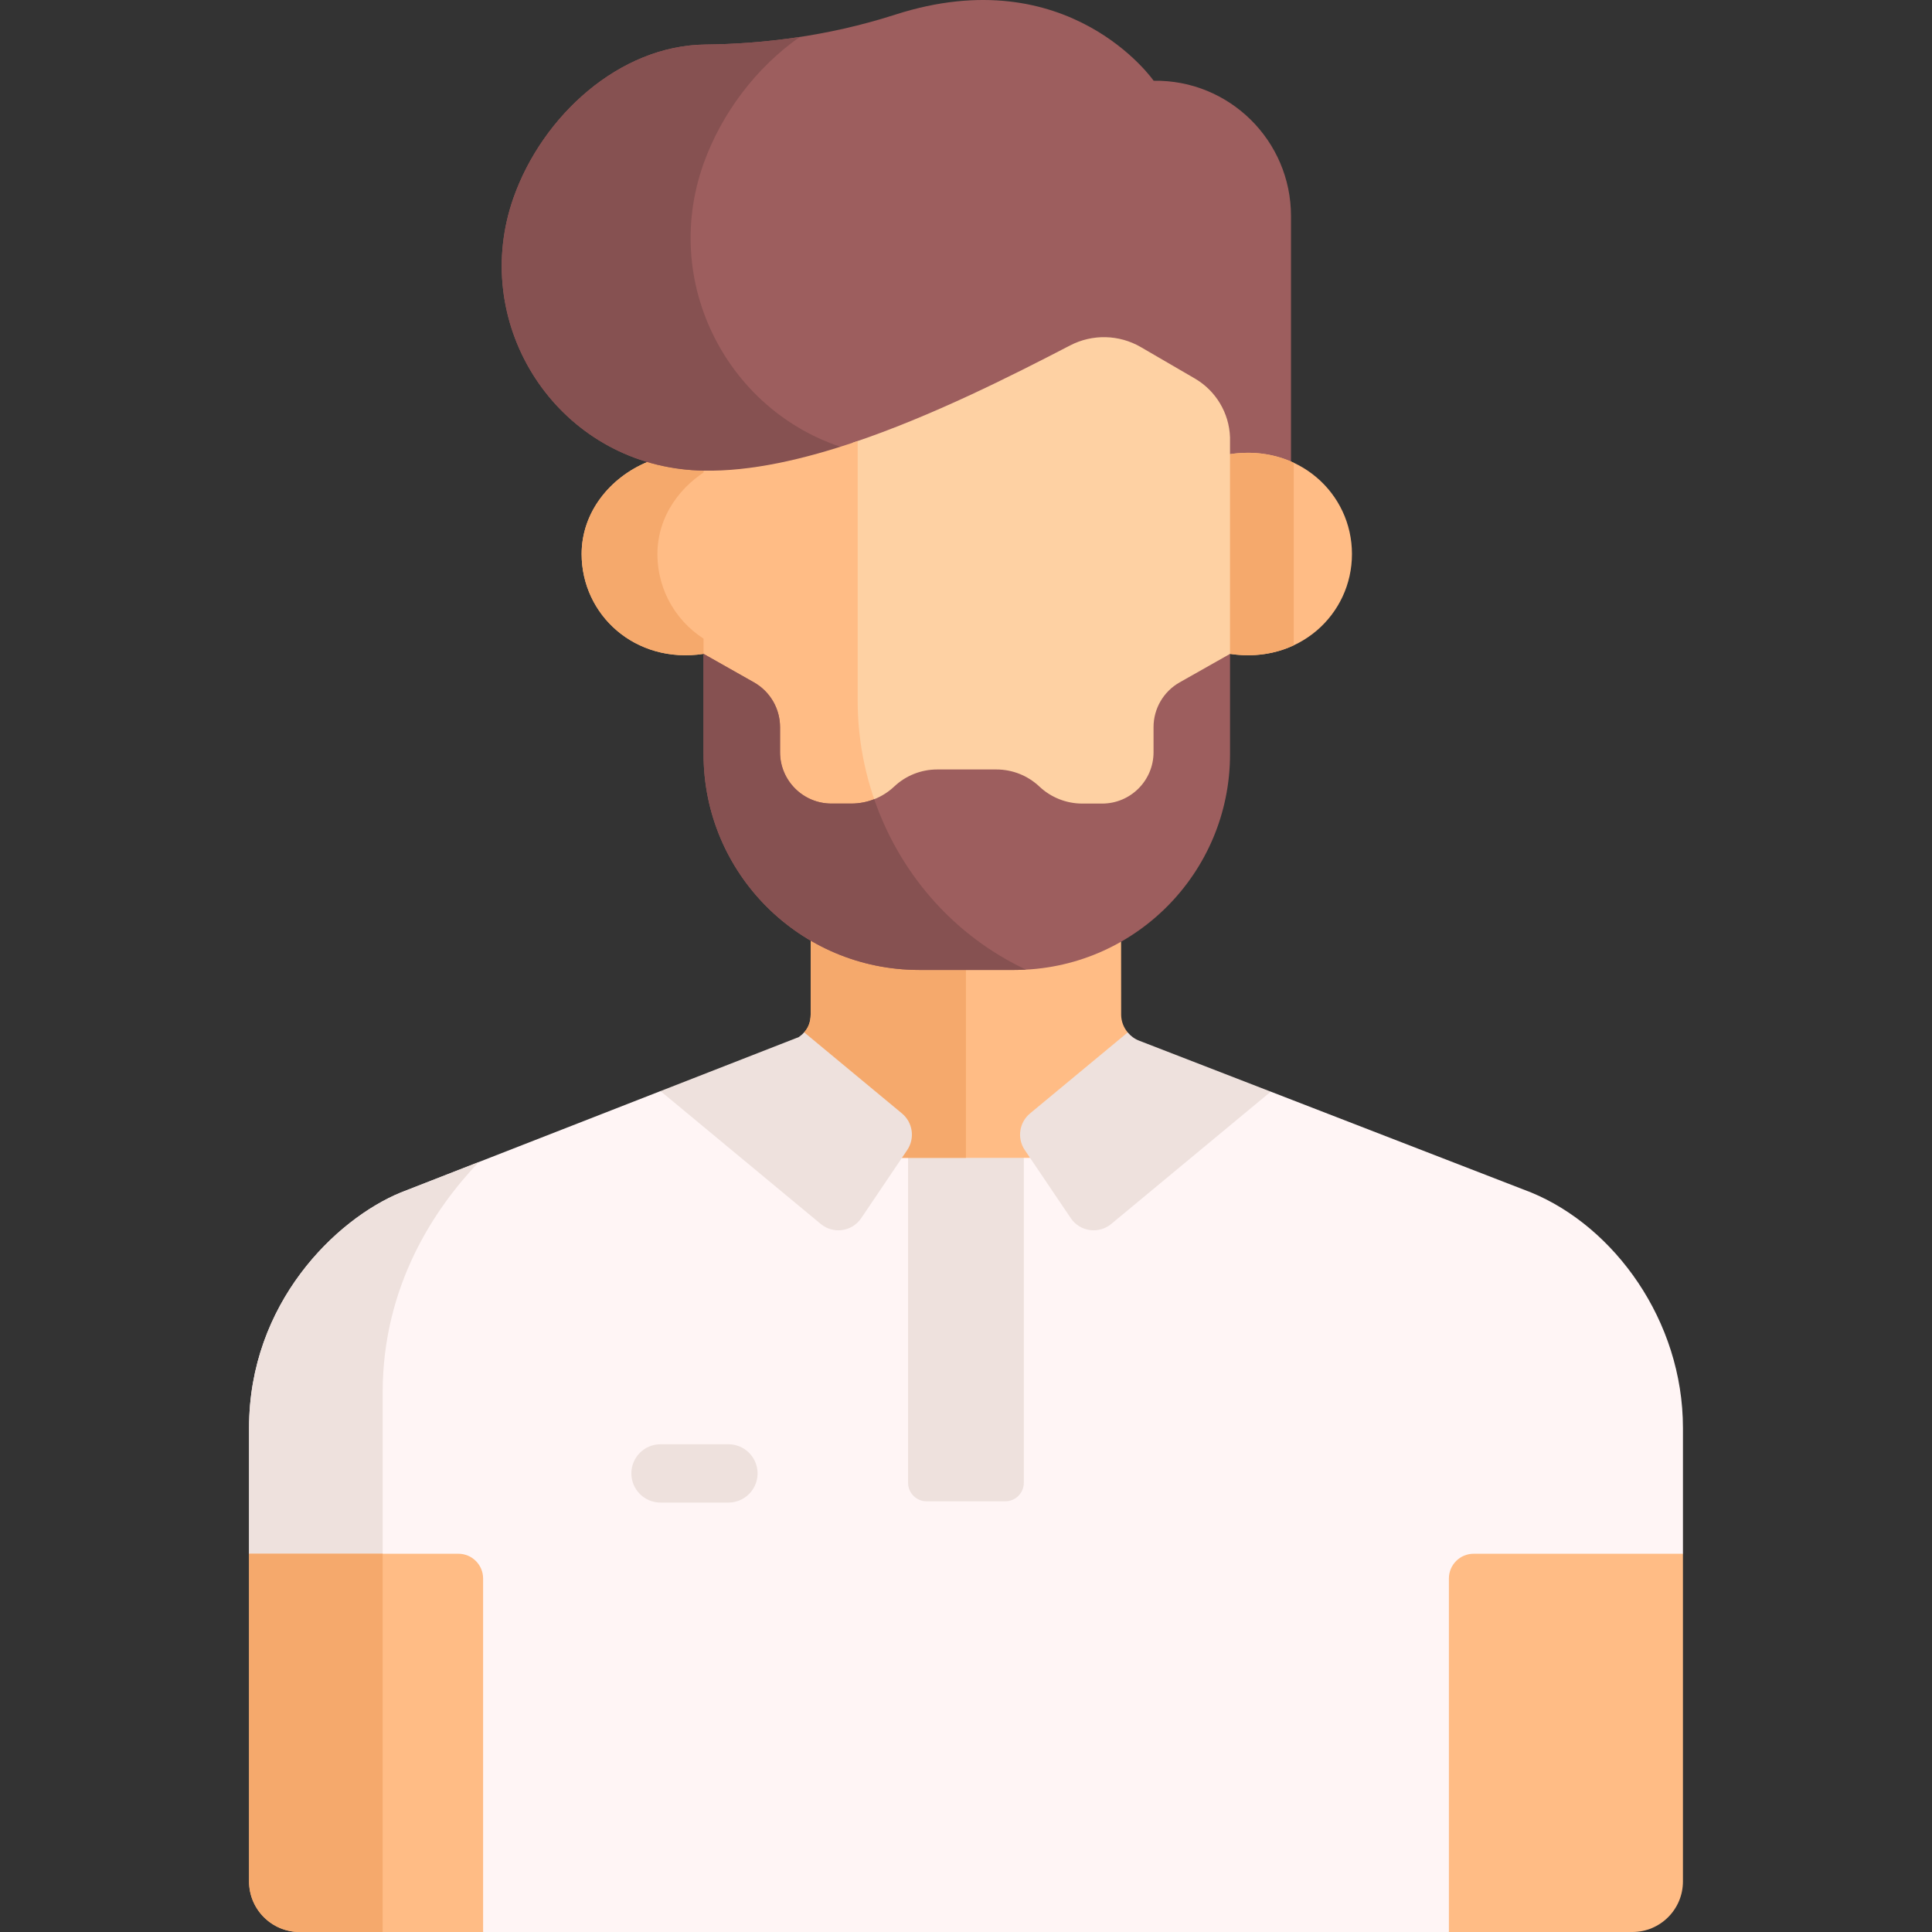 <svg id="Layer_1" enable-background="new 0 0 512 512" height="512" viewBox="0 0 512 512" width="512" xmlns="http://www.w3.org/2000/svg"><rect x="0" y="0" width="512" height="512" fill="#333333" stroke="none"/><g><path d="m171.555 122.432c-9.818 4.085-17.418 13.241-17.418 24.388 0 16.08 14.139 29.215 32.314 26.464l2.267-4.372v-45.071l-13.779-2.575z" fill="#ffbc85"/><path d="m174.225 146.82c0-10.007 6.135-18.398 14.492-22.967v-.012l-13.779-2.575-3.384 1.167c-9.818 4.085-17.418 13.241-17.418 24.388 0 16.08 14.139 29.215 32.314 26.464l1.599-3.084c-8.418-4.633-13.824-13.442-13.824-23.381z" fill="#f5a96c"/><path d="m405.781 316.026c-3.085-1.195-40.002-15.492-69.01-26.726l-25.203 5.895h-120.189l-16.335-6.049-68.824 26.879c-17.194 7.077-40.217 29.341-40.217 62.38v33.354l6.819 5.428h49.449v89.111l5.758 5.701h255.944l5.89-6.731v-88.338h51.767l4.368-5.17c0-17.881 0-31.819 0-33.354-.001-28.453-18.218-53.325-40.217-62.38z" fill="#fff5f5"/><path d="m106.22 316.026c-17.194 7.077-40.217 29.341-40.217 62.38v33.354l6.819 5.428h28.588c0-18.655 0-35.779 0-48.161 0-28.436 13.896-48.927 25.481-61.073z" fill="#eee1dd"/><path d="m269.673 305.412h-28.005l-1.016 1.432v86.113c0 2.707 2.194 4.901 4.901 4.901h20.869c2.706 0 4.9-2.194 4.9-4.901v-86.113z" fill="#eee1dd"/><path d="m297.119 268.869-.016-19.324-4.078-2.081h-76.438l-1.75 1.804v19.556c0 2.13-.719 3.642-1.723 4.758.001 0 .001-.001.001-.001l.001.001h-.003v3.572l26.727 22.659-2.447 5.084 1.629 1.947h33.953l-.427-7.031 26.31-22.989v-3.223s.001.001.001.001c-1.085-1.302-1.735-2.957-1.74-4.733z" fill="#ffbc85"/><path d="m255.987 247.464h-39.401l-1.75 1.804v19.556c0 2.13-.719 3.642-1.723 4.758.001 0 .001-.001.001-.001l.001.001h-.003v3.572l26.727 22.659-2.447 5.084 1.629 1.947h16.964v-59.38z" fill="#f5a96c"/><path d="m121.468 411.76h-55.465v86.838c0 7.401 6 13.402 13.402 13.402h48.624v-93.68c-.001-3.623-2.938-6.56-6.561-6.56z" fill="#ffbc85"/><path d="m101.409 411.76h-35.406v86.838c0 7.401 6 13.402 13.402 13.402h22.005c-.001-26.253-.001-66.391-.001-100.24z" fill="#f5a96c"/><path d="m390.532 411.76c-3.623 0-6.56 2.937-6.56 6.56v93.68h48.624c7.402 0 13.402-6 13.402-13.402v-86.838z" fill="#ffbc85"/><path d="m305.73 21.4s-22.456-32.314-68.464-17.526c-18.303 5.883-35.825 7.778-50.292 7.928-22.876.237-43.218 18.959-50.859 40.522-11.573 32.657 9.984 67.75 44.373 71.978 1.938.238 3.928.375 5.964.419l3.795 2.468h18.11l83.638-32.966 26.527 13.135v17.378h18.249l5.357-2.416v-65.068c0-20.013-16.385-36.153-36.398-35.852z" fill="#9d5e5e"/><g><path d="m186.408 43.5c4.713-13.298 13.916-25.584 25.545-33.709-8.947 1.364-17.386 1.932-24.979 2.011-22.876.237-43.218 18.959-50.859 40.522-11.573 32.657 9.984 67.75 44.373 71.978 1.938.238 3.928.375 5.964.419l3.795 2.468h18.11l18.935-7.463c-32.941-8.084-52.551-43.304-40.884-76.226z" fill="#865151"/></g><path d="m325.971 120.352-3.2 1.551v49.326l3.2 2.055c18.145 2.748 32.313-10.363 32.313-26.464 0-16.133-14.223-29.18-32.313-26.468z" fill="#ffbc85"/><path d="m342.86 122.639c-4.889-2.286-10.66-3.221-16.889-2.287l-3.2 1.551v49.326l3.2 2.055c6.237.944 12.005.015 16.889-2.266z" fill="#f5a96c"/><path d="m316.651 100.312-14.311-8.323c-5.756-3.348-12.833-3.518-18.743-.45-15.735 8.168-36.75 18.792-57.644 25.795v69.098c0 11.225 2.259 22.151 6.445 32.186h76.851v-28.588l13.135-8.242 3.586-8.505v-57.361c-.217-6.541-3.812-12.406-9.319-15.61z" fill="#fed1a3"/><path d="m234.384 218.618c-4.599-10.188-7.093-21.41-7.093-32.962v-68.771c-14.178 4.855-28.354 8.103-40.84 7.836v48.563l5.357 9.02 9.272 5.151v31.163z" fill="#ffbc85"/><path d="m305.702 192.693v6.64c0 7.523-6.099 13.622-13.622 13.622h-5.26c-4.231 0-8.301-1.616-11.379-4.519-3.078-2.902-7.149-4.519-11.379-4.519h-7.851-7.851c-4.231 0-8.301 1.616-11.379 4.519-3.078 2.902-7.149 4.519-11.379 4.519h-5.26c-7.523 0-13.622-6.099-13.622-13.622v-6.64c0-4.91-2.642-9.44-6.916-11.857l-13.352-7.552v26.601c0 31.569 25.592 57.161 57.161 57.161h12.599 12.599c31.569 0 57.161-25.592 57.161-57.161 0-8.723 0-18.38 0-26.601l-13.352 7.552c-4.275 2.417-6.918 6.947-6.918 11.857z" fill="#9d5e5e"/><path d="m243.612 257.045h12.599 12.599c1.038 0 2.068-.031 3.092-.086-.595-.284-1.191-.567-1.77-.857-18.421-9.251-31.932-25.372-38.458-44.302-1.918.755-3.975 1.154-6.073 1.154h-5.26c-7.523 0-13.622-6.099-13.622-13.622v-6.64c0-4.91-2.642-9.44-6.916-11.857l-13.352-7.552v26.601c0 31.57 25.592 57.161 57.161 57.161z" fill="#865151"/><g><path d="m193.039 398.196h-17.995c-4.267 0-7.726-3.459-7.726-7.726s3.459-7.726 7.726-7.726h17.995c4.267 0 7.726 3.459 7.726 7.726 0 4.266-3.459 7.726-7.726 7.726z" fill="#eee1dd"/></g><g fill="#eee1dd"><path d="m283.768 322.826c2.418 3.581 7.397 4.294 10.722 1.536l42.28-35.061c-18.04-6.987-33.024-12.79-34.9-13.516-1.202-.465-2.22-1.233-3.012-2.184l-25.884 21.464c-2.893 2.399-3.495 6.602-1.392 9.716z"/><path d="m217.509 324.362c3.325 2.758 8.305 2.045 10.722-1.536l12.184-18.045c2.103-3.114 1.502-7.317-1.392-9.716l-25.909-21.485c-.44.49-.93.911-1.447 1.263l-36.625 14.304z"/></g></g></svg>